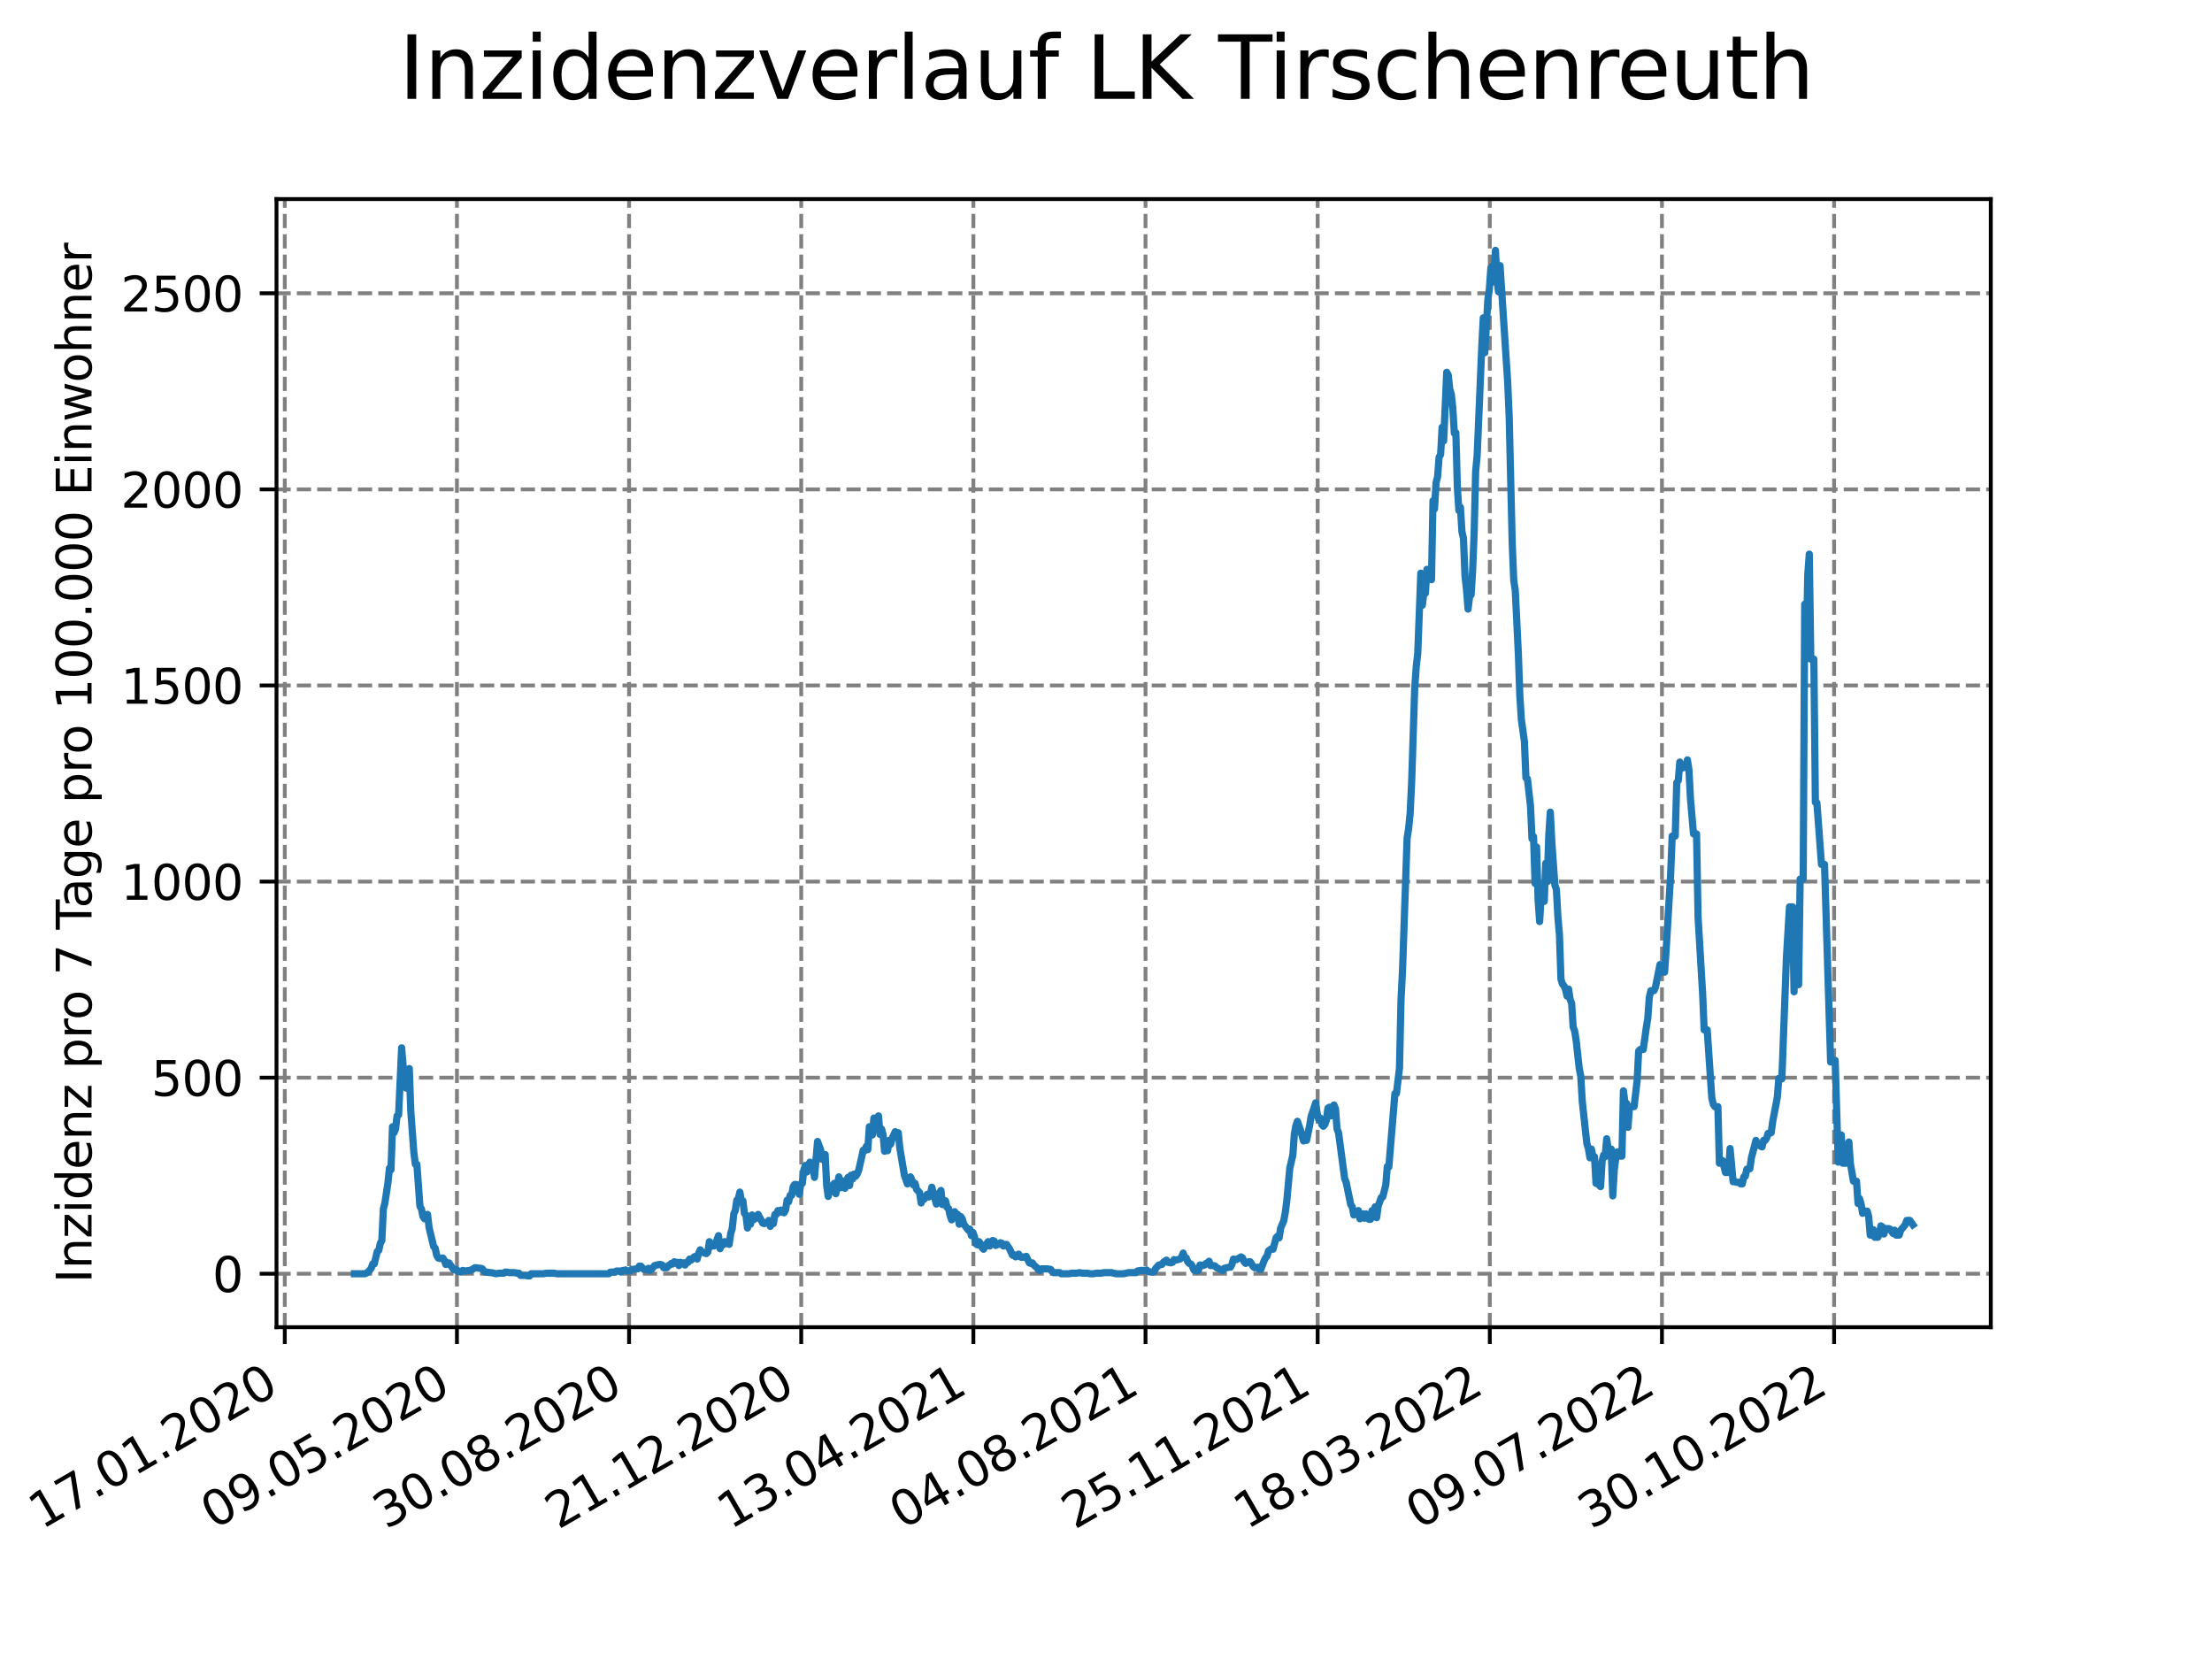 <?xml version="1.0" encoding="utf-8" standalone="no"?>
<!DOCTYPE svg PUBLIC "-//W3C//DTD SVG 1.1//EN"
  "http://www.w3.org/Graphics/SVG/1.1/DTD/svg11.dtd">
<svg xmlns:xlink="http://www.w3.org/1999/xlink" width="460.8pt" height="345.6pt" viewBox="0 0 460.8 345.6" xmlns="http://www.w3.org/2000/svg" version="1.1">
 <defs>
  <style type="text/css">*{stroke-linejoin: round; stroke-linecap: butt}</style>
 </defs>
 <g id="figure_1">
  <g id="patch_1">
   <path d="M 0 345.6 
L 460.8 345.6 
L 460.8 0 
L 0 0 
z
" style="fill: #ffffff"/>
  </g>
  <g id="axes_1">
   <g id="patch_2">
    <path d="M 57.6 276.48 
L 414.72 276.48 
L 414.72 41.472 
L 57.6 41.472 
z
" style="fill: #ffffff"/>
   </g>
   <g id="matplotlib.axis_1">
    <g id="xtick_1">
     <g id="line2d_1">
      <path d="M 59.327 276.48 
L 59.327 41.472 
" clip-path="url(#p3786711aea)" style="fill: none; stroke-dasharray: 2.96,1.28; stroke-dashoffset: 0; stroke: #808080; stroke-width: 0.8"/>
     </g>
     <g id="line2d_2">
      <defs>
       <path id="m3b020dc03a" d="M 0 0 
L 0 3.5 
" style="stroke: #000000; stroke-width: 0.8"/>
      </defs>
      <g>
       <use xlink:href="#m3b020dc03a" x="59.327" y="276.48" style="stroke: #000000; stroke-width: 0.8"/>
      </g>
     </g>
     <g id="text_1">
      <!-- 17.01.2020 -->
      <g transform="translate(8.702 318.689) rotate(-30) scale(0.1 -0.1)">
       <defs>
        <path id="DejaVuSans-31" d="M 794 531 
L 1825 531 
L 1825 4091 
L 703 3866 
L 703 4441 
L 1819 4666 
L 2450 4666 
L 2450 531 
L 3481 531 
L 3481 0 
L 794 0 
L 794 531 
z
" transform="scale(0.016)"/>
        <path id="DejaVuSans-37" d="M 525 4666 
L 3525 4666 
L 3525 4397 
L 1831 0 
L 1172 0 
L 2766 4134 
L 525 4134 
L 525 4666 
z
" transform="scale(0.016)"/>
        <path id="DejaVuSans-2e" d="M 684 794 
L 1344 794 
L 1344 0 
L 684 0 
L 684 794 
z
" transform="scale(0.016)"/>
        <path id="DejaVuSans-30" d="M 2034 4250 
Q 1547 4250 1301 3770 
Q 1056 3291 1056 2328 
Q 1056 1369 1301 889 
Q 1547 409 2034 409 
Q 2525 409 2770 889 
Q 3016 1369 3016 2328 
Q 3016 3291 2770 3770 
Q 2525 4250 2034 4250 
z
M 2034 4750 
Q 2819 4750 3233 4129 
Q 3647 3509 3647 2328 
Q 3647 1150 3233 529 
Q 2819 -91 2034 -91 
Q 1250 -91 836 529 
Q 422 1150 422 2328 
Q 422 3509 836 4129 
Q 1250 4750 2034 4750 
z
" transform="scale(0.016)"/>
        <path id="DejaVuSans-32" d="M 1228 531 
L 3431 531 
L 3431 0 
L 469 0 
L 469 531 
Q 828 903 1448 1529 
Q 2069 2156 2228 2338 
Q 2531 2678 2651 2914 
Q 2772 3150 2772 3378 
Q 2772 3750 2511 3984 
Q 2250 4219 1831 4219 
Q 1534 4219 1204 4116 
Q 875 4013 500 3803 
L 500 4441 
Q 881 4594 1212 4672 
Q 1544 4750 1819 4750 
Q 2544 4750 2975 4387 
Q 3406 4025 3406 3419 
Q 3406 3131 3298 2873 
Q 3191 2616 2906 2266 
Q 2828 2175 2409 1742 
Q 1991 1309 1228 531 
z
" transform="scale(0.016)"/>
       </defs>
       <use xlink:href="#DejaVuSans-31"/>
       <use xlink:href="#DejaVuSans-37" x="63.623"/>
       <use xlink:href="#DejaVuSans-2e" x="127.246"/>
       <use xlink:href="#DejaVuSans-30" x="159.033"/>
       <use xlink:href="#DejaVuSans-31" x="222.656"/>
       <use xlink:href="#DejaVuSans-2e" x="286.279"/>
       <use xlink:href="#DejaVuSans-32" x="318.066"/>
       <use xlink:href="#DejaVuSans-30" x="381.689"/>
       <use xlink:href="#DejaVuSans-32" x="445.312"/>
       <use xlink:href="#DejaVuSans-30" x="508.936"/>
      </g>
     </g>
    </g>
    <g id="xtick_2">
     <g id="line2d_3">
      <path d="M 95.188 276.48 
L 95.188 41.472 
" clip-path="url(#p3786711aea)" style="fill: none; stroke-dasharray: 2.96,1.28; stroke-dashoffset: 0; stroke: #808080; stroke-width: 0.8"/>
     </g>
     <g id="line2d_4">
      <g>
       <use xlink:href="#m3b020dc03a" x="95.188" y="276.48" style="stroke: #000000; stroke-width: 0.8"/>
      </g>
     </g>
     <g id="text_2">
      <!-- 09.05.2020 -->
      <g transform="translate(44.563 318.689) rotate(-30) scale(0.1 -0.1)">
       <defs>
        <path id="DejaVuSans-39" d="M 703 97 
L 703 672 
Q 941 559 1184 500 
Q 1428 441 1663 441 
Q 2288 441 2617 861 
Q 2947 1281 2994 2138 
Q 2813 1869 2534 1725 
Q 2256 1581 1919 1581 
Q 1219 1581 811 2004 
Q 403 2428 403 3163 
Q 403 3881 828 4315 
Q 1253 4750 1959 4750 
Q 2769 4750 3195 4129 
Q 3622 3509 3622 2328 
Q 3622 1225 3098 567 
Q 2575 -91 1691 -91 
Q 1453 -91 1209 -44 
Q 966 3 703 97 
z
M 1959 2075 
Q 2384 2075 2632 2365 
Q 2881 2656 2881 3163 
Q 2881 3666 2632 3958 
Q 2384 4250 1959 4250 
Q 1534 4250 1286 3958 
Q 1038 3666 1038 3163 
Q 1038 2656 1286 2365 
Q 1534 2075 1959 2075 
z
" transform="scale(0.016)"/>
        <path id="DejaVuSans-35" d="M 691 4666 
L 3169 4666 
L 3169 4134 
L 1269 4134 
L 1269 2991 
Q 1406 3038 1543 3061 
Q 1681 3084 1819 3084 
Q 2600 3084 3056 2656 
Q 3513 2228 3513 1497 
Q 3513 744 3044 326 
Q 2575 -91 1722 -91 
Q 1428 -91 1123 -41 
Q 819 9 494 109 
L 494 744 
Q 775 591 1075 516 
Q 1375 441 1709 441 
Q 2250 441 2565 725 
Q 2881 1009 2881 1497 
Q 2881 1984 2565 2268 
Q 2250 2553 1709 2553 
Q 1456 2553 1204 2497 
Q 953 2441 691 2322 
L 691 4666 
z
" transform="scale(0.016)"/>
       </defs>
       <use xlink:href="#DejaVuSans-30"/>
       <use xlink:href="#DejaVuSans-39" x="63.623"/>
       <use xlink:href="#DejaVuSans-2e" x="127.246"/>
       <use xlink:href="#DejaVuSans-30" x="159.033"/>
       <use xlink:href="#DejaVuSans-35" x="222.656"/>
       <use xlink:href="#DejaVuSans-2e" x="286.279"/>
       <use xlink:href="#DejaVuSans-32" x="318.066"/>
       <use xlink:href="#DejaVuSans-30" x="381.689"/>
       <use xlink:href="#DejaVuSans-32" x="445.312"/>
       <use xlink:href="#DejaVuSans-30" x="508.936"/>
      </g>
     </g>
    </g>
    <g id="xtick_3">
     <g id="line2d_5">
      <path d="M 131.049 276.48 
L 131.049 41.472 
" clip-path="url(#p3786711aea)" style="fill: none; stroke-dasharray: 2.96,1.28; stroke-dashoffset: 0; stroke: #808080; stroke-width: 0.8"/>
     </g>
     <g id="line2d_6">
      <g>
       <use xlink:href="#m3b020dc03a" x="131.049" y="276.48" style="stroke: #000000; stroke-width: 0.8"/>
      </g>
     </g>
     <g id="text_3">
      <!-- 30.08.2020 -->
      <g transform="translate(80.424 318.689) rotate(-30) scale(0.1 -0.1)">
       <defs>
        <path id="DejaVuSans-33" d="M 2597 2516 
Q 3050 2419 3304 2112 
Q 3559 1806 3559 1356 
Q 3559 666 3084 287 
Q 2609 -91 1734 -91 
Q 1441 -91 1130 -33 
Q 819 25 488 141 
L 488 750 
Q 750 597 1062 519 
Q 1375 441 1716 441 
Q 2309 441 2620 675 
Q 2931 909 2931 1356 
Q 2931 1769 2642 2001 
Q 2353 2234 1838 2234 
L 1294 2234 
L 1294 2753 
L 1863 2753 
Q 2328 2753 2575 2939 
Q 2822 3125 2822 3475 
Q 2822 3834 2567 4026 
Q 2313 4219 1838 4219 
Q 1578 4219 1281 4162 
Q 984 4106 628 3988 
L 628 4550 
Q 988 4650 1302 4700 
Q 1616 4750 1894 4750 
Q 2613 4750 3031 4423 
Q 3450 4097 3450 3541 
Q 3450 3153 3228 2886 
Q 3006 2619 2597 2516 
z
" transform="scale(0.016)"/>
        <path id="DejaVuSans-38" d="M 2034 2216 
Q 1584 2216 1326 1975 
Q 1069 1734 1069 1313 
Q 1069 891 1326 650 
Q 1584 409 2034 409 
Q 2484 409 2743 651 
Q 3003 894 3003 1313 
Q 3003 1734 2745 1975 
Q 2488 2216 2034 2216 
z
M 1403 2484 
Q 997 2584 770 2862 
Q 544 3141 544 3541 
Q 544 4100 942 4425 
Q 1341 4750 2034 4750 
Q 2731 4750 3128 4425 
Q 3525 4100 3525 3541 
Q 3525 3141 3298 2862 
Q 3072 2584 2669 2484 
Q 3125 2378 3379 2068 
Q 3634 1759 3634 1313 
Q 3634 634 3220 271 
Q 2806 -91 2034 -91 
Q 1263 -91 848 271 
Q 434 634 434 1313 
Q 434 1759 690 2068 
Q 947 2378 1403 2484 
z
M 1172 3481 
Q 1172 3119 1398 2916 
Q 1625 2713 2034 2713 
Q 2441 2713 2670 2916 
Q 2900 3119 2900 3481 
Q 2900 3844 2670 4047 
Q 2441 4250 2034 4250 
Q 1625 4250 1398 4047 
Q 1172 3844 1172 3481 
z
" transform="scale(0.016)"/>
       </defs>
       <use xlink:href="#DejaVuSans-33"/>
       <use xlink:href="#DejaVuSans-30" x="63.623"/>
       <use xlink:href="#DejaVuSans-2e" x="127.246"/>
       <use xlink:href="#DejaVuSans-30" x="159.033"/>
       <use xlink:href="#DejaVuSans-38" x="222.656"/>
       <use xlink:href="#DejaVuSans-2e" x="286.279"/>
       <use xlink:href="#DejaVuSans-32" x="318.066"/>
       <use xlink:href="#DejaVuSans-30" x="381.689"/>
       <use xlink:href="#DejaVuSans-32" x="445.312"/>
       <use xlink:href="#DejaVuSans-30" x="508.936"/>
      </g>
     </g>
    </g>
    <g id="xtick_4">
     <g id="line2d_7">
      <path d="M 166.91 276.48 
L 166.91 41.472 
" clip-path="url(#p3786711aea)" style="fill: none; stroke-dasharray: 2.96,1.28; stroke-dashoffset: 0; stroke: #808080; stroke-width: 0.8"/>
     </g>
     <g id="line2d_8">
      <g>
       <use xlink:href="#m3b020dc03a" x="166.91" y="276.48" style="stroke: #000000; stroke-width: 0.8"/>
      </g>
     </g>
     <g id="text_4">
      <!-- 21.12.2020 -->
      <g transform="translate(116.285 318.689) rotate(-30) scale(0.1 -0.1)">
       <use xlink:href="#DejaVuSans-32"/>
       <use xlink:href="#DejaVuSans-31" x="63.623"/>
       <use xlink:href="#DejaVuSans-2e" x="127.246"/>
       <use xlink:href="#DejaVuSans-31" x="159.033"/>
       <use xlink:href="#DejaVuSans-32" x="222.656"/>
       <use xlink:href="#DejaVuSans-2e" x="286.279"/>
       <use xlink:href="#DejaVuSans-32" x="318.066"/>
       <use xlink:href="#DejaVuSans-30" x="381.689"/>
       <use xlink:href="#DejaVuSans-32" x="445.312"/>
       <use xlink:href="#DejaVuSans-30" x="508.936"/>
      </g>
     </g>
    </g>
    <g id="xtick_5">
     <g id="line2d_9">
      <path d="M 202.772 276.48 
L 202.772 41.472 
" clip-path="url(#p3786711aea)" style="fill: none; stroke-dasharray: 2.96,1.28; stroke-dashoffset: 0; stroke: #808080; stroke-width: 0.8"/>
     </g>
     <g id="line2d_10">
      <g>
       <use xlink:href="#m3b020dc03a" x="202.772" y="276.48" style="stroke: #000000; stroke-width: 0.8"/>
      </g>
     </g>
     <g id="text_5">
      <!-- 13.04.2021 -->
      <g transform="translate(152.146 318.689) rotate(-30) scale(0.1 -0.1)">
       <defs>
        <path id="DejaVuSans-34" d="M 2419 4116 
L 825 1625 
L 2419 1625 
L 2419 4116 
z
M 2253 4666 
L 3047 4666 
L 3047 1625 
L 3713 1625 
L 3713 1100 
L 3047 1100 
L 3047 0 
L 2419 0 
L 2419 1100 
L 313 1100 
L 313 1709 
L 2253 4666 
z
" transform="scale(0.016)"/>
       </defs>
       <use xlink:href="#DejaVuSans-31"/>
       <use xlink:href="#DejaVuSans-33" x="63.623"/>
       <use xlink:href="#DejaVuSans-2e" x="127.246"/>
       <use xlink:href="#DejaVuSans-30" x="159.033"/>
       <use xlink:href="#DejaVuSans-34" x="222.656"/>
       <use xlink:href="#DejaVuSans-2e" x="286.279"/>
       <use xlink:href="#DejaVuSans-32" x="318.066"/>
       <use xlink:href="#DejaVuSans-30" x="381.689"/>
       <use xlink:href="#DejaVuSans-32" x="445.312"/>
       <use xlink:href="#DejaVuSans-31" x="508.936"/>
      </g>
     </g>
    </g>
    <g id="xtick_6">
     <g id="line2d_11">
      <path d="M 238.633 276.48 
L 238.633 41.472 
" clip-path="url(#p3786711aea)" style="fill: none; stroke-dasharray: 2.96,1.28; stroke-dashoffset: 0; stroke: #808080; stroke-width: 0.8"/>
     </g>
     <g id="line2d_12">
      <g>
       <use xlink:href="#m3b020dc03a" x="238.633" y="276.48" style="stroke: #000000; stroke-width: 0.8"/>
      </g>
     </g>
     <g id="text_6">
      <!-- 04.08.2021 -->
      <g transform="translate(188.008 318.689) rotate(-30) scale(0.1 -0.1)">
       <use xlink:href="#DejaVuSans-30"/>
       <use xlink:href="#DejaVuSans-34" x="63.623"/>
       <use xlink:href="#DejaVuSans-2e" x="127.246"/>
       <use xlink:href="#DejaVuSans-30" x="159.033"/>
       <use xlink:href="#DejaVuSans-38" x="222.656"/>
       <use xlink:href="#DejaVuSans-2e" x="286.279"/>
       <use xlink:href="#DejaVuSans-32" x="318.066"/>
       <use xlink:href="#DejaVuSans-30" x="381.689"/>
       <use xlink:href="#DejaVuSans-32" x="445.312"/>
       <use xlink:href="#DejaVuSans-31" x="508.936"/>
      </g>
     </g>
    </g>
    <g id="xtick_7">
     <g id="line2d_13">
      <path d="M 274.494 276.48 
L 274.494 41.472 
" clip-path="url(#p3786711aea)" style="fill: none; stroke-dasharray: 2.96,1.28; stroke-dashoffset: 0; stroke: #808080; stroke-width: 0.8"/>
     </g>
     <g id="line2d_14">
      <g>
       <use xlink:href="#m3b020dc03a" x="274.494" y="276.48" style="stroke: #000000; stroke-width: 0.8"/>
      </g>
     </g>
     <g id="text_7">
      <!-- 25.11.2021 -->
      <g transform="translate(223.869 318.689) rotate(-30) scale(0.1 -0.1)">
       <use xlink:href="#DejaVuSans-32"/>
       <use xlink:href="#DejaVuSans-35" x="63.623"/>
       <use xlink:href="#DejaVuSans-2e" x="127.246"/>
       <use xlink:href="#DejaVuSans-31" x="159.033"/>
       <use xlink:href="#DejaVuSans-31" x="222.656"/>
       <use xlink:href="#DejaVuSans-2e" x="286.279"/>
       <use xlink:href="#DejaVuSans-32" x="318.066"/>
       <use xlink:href="#DejaVuSans-30" x="381.689"/>
       <use xlink:href="#DejaVuSans-32" x="445.312"/>
       <use xlink:href="#DejaVuSans-31" x="508.936"/>
      </g>
     </g>
    </g>
    <g id="xtick_8">
     <g id="line2d_15">
      <path d="M 310.355 276.48 
L 310.355 41.472 
" clip-path="url(#p3786711aea)" style="fill: none; stroke-dasharray: 2.96,1.28; stroke-dashoffset: 0; stroke: #808080; stroke-width: 0.8"/>
     </g>
     <g id="line2d_16">
      <g>
       <use xlink:href="#m3b020dc03a" x="310.355" y="276.48" style="stroke: #000000; stroke-width: 0.8"/>
      </g>
     </g>
     <g id="text_8">
      <!-- 18.03.2022 -->
      <g transform="translate(259.73 318.689) rotate(-30) scale(0.1 -0.1)">
       <use xlink:href="#DejaVuSans-31"/>
       <use xlink:href="#DejaVuSans-38" x="63.623"/>
       <use xlink:href="#DejaVuSans-2e" x="127.246"/>
       <use xlink:href="#DejaVuSans-30" x="159.033"/>
       <use xlink:href="#DejaVuSans-33" x="222.656"/>
       <use xlink:href="#DejaVuSans-2e" x="286.279"/>
       <use xlink:href="#DejaVuSans-32" x="318.066"/>
       <use xlink:href="#DejaVuSans-30" x="381.689"/>
       <use xlink:href="#DejaVuSans-32" x="445.312"/>
       <use xlink:href="#DejaVuSans-32" x="508.936"/>
      </g>
     </g>
    </g>
    <g id="xtick_9">
     <g id="line2d_17">
      <path d="M 346.216 276.48 
L 346.216 41.472 
" clip-path="url(#p3786711aea)" style="fill: none; stroke-dasharray: 2.96,1.28; stroke-dashoffset: 0; stroke: #808080; stroke-width: 0.8"/>
     </g>
     <g id="line2d_18">
      <g>
       <use xlink:href="#m3b020dc03a" x="346.216" y="276.48" style="stroke: #000000; stroke-width: 0.8"/>
      </g>
     </g>
     <g id="text_9">
      <!-- 09.07.2022 -->
      <g transform="translate(295.591 318.689) rotate(-30) scale(0.1 -0.1)">
       <use xlink:href="#DejaVuSans-30"/>
       <use xlink:href="#DejaVuSans-39" x="63.623"/>
       <use xlink:href="#DejaVuSans-2e" x="127.246"/>
       <use xlink:href="#DejaVuSans-30" x="159.033"/>
       <use xlink:href="#DejaVuSans-37" x="222.656"/>
       <use xlink:href="#DejaVuSans-2e" x="286.279"/>
       <use xlink:href="#DejaVuSans-32" x="318.066"/>
       <use xlink:href="#DejaVuSans-30" x="381.689"/>
       <use xlink:href="#DejaVuSans-32" x="445.312"/>
       <use xlink:href="#DejaVuSans-32" x="508.936"/>
      </g>
     </g>
    </g>
    <g id="xtick_10">
     <g id="line2d_19">
      <path d="M 382.077 276.48 
L 382.077 41.472 
" clip-path="url(#p3786711aea)" style="fill: none; stroke-dasharray: 2.96,1.28; stroke-dashoffset: 0; stroke: #808080; stroke-width: 0.8"/>
     </g>
     <g id="line2d_20">
      <g>
       <use xlink:href="#m3b020dc03a" x="382.077" y="276.48" style="stroke: #000000; stroke-width: 0.8"/>
      </g>
     </g>
     <g id="text_10">
      <!-- 30.10.2022 -->
      <g transform="translate(331.452 318.689) rotate(-30) scale(0.1 -0.1)">
       <use xlink:href="#DejaVuSans-33"/>
       <use xlink:href="#DejaVuSans-30" x="63.623"/>
       <use xlink:href="#DejaVuSans-2e" x="127.246"/>
       <use xlink:href="#DejaVuSans-31" x="159.033"/>
       <use xlink:href="#DejaVuSans-30" x="222.656"/>
       <use xlink:href="#DejaVuSans-2e" x="286.279"/>
       <use xlink:href="#DejaVuSans-32" x="318.066"/>
       <use xlink:href="#DejaVuSans-30" x="381.689"/>
       <use xlink:href="#DejaVuSans-32" x="445.312"/>
       <use xlink:href="#DejaVuSans-32" x="508.936"/>
      </g>
     </g>
    </g>
   </g>
   <g id="matplotlib.axis_2">
    <g id="ytick_1">
     <g id="line2d_21">
      <path d="M 57.6 265.344 
L 414.72 265.344 
" clip-path="url(#p3786711aea)" style="fill: none; stroke-dasharray: 2.96,1.28; stroke-dashoffset: 0; stroke: #808080; stroke-width: 0.8"/>
     </g>
     <g id="line2d_22">
      <defs>
       <path id="m3148d5c019" d="M 0 0 
L -3.5 0 
" style="stroke: #000000; stroke-width: 0.8"/>
      </defs>
      <g>
       <use xlink:href="#m3148d5c019" x="57.6" y="265.344" style="stroke: #000000; stroke-width: 0.8"/>
      </g>
     </g>
     <g id="text_11">
      <!-- 0 -->
      <g transform="translate(44.237 269.143) scale(0.1 -0.1)">
       <use xlink:href="#DejaVuSans-30"/>
      </g>
     </g>
    </g>
    <g id="ytick_2">
     <g id="line2d_23">
      <path d="M 57.6 224.495 
L 414.72 224.495 
" clip-path="url(#p3786711aea)" style="fill: none; stroke-dasharray: 2.96,1.28; stroke-dashoffset: 0; stroke: #808080; stroke-width: 0.8"/>
     </g>
     <g id="line2d_24">
      <g>
       <use xlink:href="#m3148d5c019" x="57.6" y="224.495" style="stroke: #000000; stroke-width: 0.8"/>
      </g>
     </g>
     <g id="text_12">
      <!-- 500 -->
      <g transform="translate(31.512 228.294) scale(0.1 -0.1)">
       <use xlink:href="#DejaVuSans-35"/>
       <use xlink:href="#DejaVuSans-30" x="63.623"/>
       <use xlink:href="#DejaVuSans-30" x="127.246"/>
      </g>
     </g>
    </g>
    <g id="ytick_3">
     <g id="line2d_25">
      <path d="M 57.6 183.645 
L 414.72 183.645 
" clip-path="url(#p3786711aea)" style="fill: none; stroke-dasharray: 2.96,1.28; stroke-dashoffset: 0; stroke: #808080; stroke-width: 0.8"/>
     </g>
     <g id="line2d_26">
      <g>
       <use xlink:href="#m3148d5c019" x="57.6" y="183.645" style="stroke: #000000; stroke-width: 0.8"/>
      </g>
     </g>
     <g id="text_13">
      <!-- 1000 -->
      <g transform="translate(25.15 187.444) scale(0.1 -0.1)">
       <use xlink:href="#DejaVuSans-31"/>
       <use xlink:href="#DejaVuSans-30" x="63.623"/>
       <use xlink:href="#DejaVuSans-30" x="127.246"/>
       <use xlink:href="#DejaVuSans-30" x="190.869"/>
      </g>
     </g>
    </g>
    <g id="ytick_4">
     <g id="line2d_27">
      <path d="M 57.6 142.795 
L 414.72 142.795 
" clip-path="url(#p3786711aea)" style="fill: none; stroke-dasharray: 2.96,1.28; stroke-dashoffset: 0; stroke: #808080; stroke-width: 0.8"/>
     </g>
     <g id="line2d_28">
      <g>
       <use xlink:href="#m3148d5c019" x="57.6" y="142.795" style="stroke: #000000; stroke-width: 0.8"/>
      </g>
     </g>
     <g id="text_14">
      <!-- 1500 -->
      <g transform="translate(25.15 146.594) scale(0.1 -0.1)">
       <use xlink:href="#DejaVuSans-31"/>
       <use xlink:href="#DejaVuSans-35" x="63.623"/>
       <use xlink:href="#DejaVuSans-30" x="127.246"/>
       <use xlink:href="#DejaVuSans-30" x="190.869"/>
      </g>
     </g>
    </g>
    <g id="ytick_5">
     <g id="line2d_29">
      <path d="M 57.6 101.945 
L 414.72 101.945 
" clip-path="url(#p3786711aea)" style="fill: none; stroke-dasharray: 2.96,1.28; stroke-dashoffset: 0; stroke: #808080; stroke-width: 0.8"/>
     </g>
     <g id="line2d_30">
      <g>
       <use xlink:href="#m3148d5c019" x="57.6" y="101.945" style="stroke: #000000; stroke-width: 0.8"/>
      </g>
     </g>
     <g id="text_15">
      <!-- 2000 -->
      <g transform="translate(25.15 105.745) scale(0.1 -0.1)">
       <use xlink:href="#DejaVuSans-32"/>
       <use xlink:href="#DejaVuSans-30" x="63.623"/>
       <use xlink:href="#DejaVuSans-30" x="127.246"/>
       <use xlink:href="#DejaVuSans-30" x="190.869"/>
      </g>
     </g>
    </g>
    <g id="ytick_6">
     <g id="line2d_31">
      <path d="M 57.6 61.096 
L 414.72 61.096 
" clip-path="url(#p3786711aea)" style="fill: none; stroke-dasharray: 2.96,1.28; stroke-dashoffset: 0; stroke: #808080; stroke-width: 0.8"/>
     </g>
     <g id="line2d_32">
      <g>
       <use xlink:href="#m3148d5c019" x="57.6" y="61.096" style="stroke: #000000; stroke-width: 0.8"/>
      </g>
     </g>
     <g id="text_16">
      <!-- 2500 -->
      <g transform="translate(25.15 64.895) scale(0.1 -0.1)">
       <use xlink:href="#DejaVuSans-32"/>
       <use xlink:href="#DejaVuSans-35" x="63.623"/>
       <use xlink:href="#DejaVuSans-30" x="127.246"/>
       <use xlink:href="#DejaVuSans-30" x="190.869"/>
      </g>
     </g>
    </g>
    <g id="text_17">
     <!-- Inzidenz pro 7 Tage pro 100.000 Einwohner -->
     <g transform="translate(19.07 267.301) rotate(-90) scale(0.1 -0.1)">
      <defs>
       <path id="DejaVuSans-49" d="M 628 4666 
L 1259 4666 
L 1259 0 
L 628 0 
L 628 4666 
z
" transform="scale(0.016)"/>
       <path id="DejaVuSans-6e" d="M 3513 2113 
L 3513 0 
L 2938 0 
L 2938 2094 
Q 2938 2591 2744 2837 
Q 2550 3084 2163 3084 
Q 1697 3084 1428 2787 
Q 1159 2491 1159 1978 
L 1159 0 
L 581 0 
L 581 3500 
L 1159 3500 
L 1159 2956 
Q 1366 3272 1645 3428 
Q 1925 3584 2291 3584 
Q 2894 3584 3203 3211 
Q 3513 2838 3513 2113 
z
" transform="scale(0.016)"/>
       <path id="DejaVuSans-7a" d="M 353 3500 
L 3084 3500 
L 3084 2975 
L 922 459 
L 3084 459 
L 3084 0 
L 275 0 
L 275 525 
L 2438 3041 
L 353 3041 
L 353 3500 
z
" transform="scale(0.016)"/>
       <path id="DejaVuSans-69" d="M 603 3500 
L 1178 3500 
L 1178 0 
L 603 0 
L 603 3500 
z
M 603 4863 
L 1178 4863 
L 1178 4134 
L 603 4134 
L 603 4863 
z
" transform="scale(0.016)"/>
       <path id="DejaVuSans-64" d="M 2906 2969 
L 2906 4863 
L 3481 4863 
L 3481 0 
L 2906 0 
L 2906 525 
Q 2725 213 2448 61 
Q 2172 -91 1784 -91 
Q 1150 -91 751 415 
Q 353 922 353 1747 
Q 353 2572 751 3078 
Q 1150 3584 1784 3584 
Q 2172 3584 2448 3432 
Q 2725 3281 2906 2969 
z
M 947 1747 
Q 947 1113 1208 752 
Q 1469 391 1925 391 
Q 2381 391 2643 752 
Q 2906 1113 2906 1747 
Q 2906 2381 2643 2742 
Q 2381 3103 1925 3103 
Q 1469 3103 1208 2742 
Q 947 2381 947 1747 
z
" transform="scale(0.016)"/>
       <path id="DejaVuSans-65" d="M 3597 1894 
L 3597 1613 
L 953 1613 
Q 991 1019 1311 708 
Q 1631 397 2203 397 
Q 2534 397 2845 478 
Q 3156 559 3463 722 
L 3463 178 
Q 3153 47 2828 -22 
Q 2503 -91 2169 -91 
Q 1331 -91 842 396 
Q 353 884 353 1716 
Q 353 2575 817 3079 
Q 1281 3584 2069 3584 
Q 2775 3584 3186 3129 
Q 3597 2675 3597 1894 
z
M 3022 2063 
Q 3016 2534 2758 2815 
Q 2500 3097 2075 3097 
Q 1594 3097 1305 2825 
Q 1016 2553 972 2059 
L 3022 2063 
z
" transform="scale(0.016)"/>
       <path id="DejaVuSans-20" transform="scale(0.016)"/>
       <path id="DejaVuSans-70" d="M 1159 525 
L 1159 -1331 
L 581 -1331 
L 581 3500 
L 1159 3500 
L 1159 2969 
Q 1341 3281 1617 3432 
Q 1894 3584 2278 3584 
Q 2916 3584 3314 3078 
Q 3713 2572 3713 1747 
Q 3713 922 3314 415 
Q 2916 -91 2278 -91 
Q 1894 -91 1617 61 
Q 1341 213 1159 525 
z
M 3116 1747 
Q 3116 2381 2855 2742 
Q 2594 3103 2138 3103 
Q 1681 3103 1420 2742 
Q 1159 2381 1159 1747 
Q 1159 1113 1420 752 
Q 1681 391 2138 391 
Q 2594 391 2855 752 
Q 3116 1113 3116 1747 
z
" transform="scale(0.016)"/>
       <path id="DejaVuSans-72" d="M 2631 2963 
Q 2534 3019 2420 3045 
Q 2306 3072 2169 3072 
Q 1681 3072 1420 2755 
Q 1159 2438 1159 1844 
L 1159 0 
L 581 0 
L 581 3500 
L 1159 3500 
L 1159 2956 
Q 1341 3275 1631 3429 
Q 1922 3584 2338 3584 
Q 2397 3584 2469 3576 
Q 2541 3569 2628 3553 
L 2631 2963 
z
" transform="scale(0.016)"/>
       <path id="DejaVuSans-6f" d="M 1959 3097 
Q 1497 3097 1228 2736 
Q 959 2375 959 1747 
Q 959 1119 1226 758 
Q 1494 397 1959 397 
Q 2419 397 2687 759 
Q 2956 1122 2956 1747 
Q 2956 2369 2687 2733 
Q 2419 3097 1959 3097 
z
M 1959 3584 
Q 2709 3584 3137 3096 
Q 3566 2609 3566 1747 
Q 3566 888 3137 398 
Q 2709 -91 1959 -91 
Q 1206 -91 779 398 
Q 353 888 353 1747 
Q 353 2609 779 3096 
Q 1206 3584 1959 3584 
z
" transform="scale(0.016)"/>
       <path id="DejaVuSans-54" d="M -19 4666 
L 3928 4666 
L 3928 4134 
L 2272 4134 
L 2272 0 
L 1638 0 
L 1638 4134 
L -19 4134 
L -19 4666 
z
" transform="scale(0.016)"/>
       <path id="DejaVuSans-61" d="M 2194 1759 
Q 1497 1759 1228 1600 
Q 959 1441 959 1056 
Q 959 750 1161 570 
Q 1363 391 1709 391 
Q 2188 391 2477 730 
Q 2766 1069 2766 1631 
L 2766 1759 
L 2194 1759 
z
M 3341 1997 
L 3341 0 
L 2766 0 
L 2766 531 
Q 2569 213 2275 61 
Q 1981 -91 1556 -91 
Q 1019 -91 701 211 
Q 384 513 384 1019 
Q 384 1609 779 1909 
Q 1175 2209 1959 2209 
L 2766 2209 
L 2766 2266 
Q 2766 2663 2505 2880 
Q 2244 3097 1772 3097 
Q 1472 3097 1187 3025 
Q 903 2953 641 2809 
L 641 3341 
Q 956 3463 1253 3523 
Q 1550 3584 1831 3584 
Q 2591 3584 2966 3190 
Q 3341 2797 3341 1997 
z
" transform="scale(0.016)"/>
       <path id="DejaVuSans-67" d="M 2906 1791 
Q 2906 2416 2648 2759 
Q 2391 3103 1925 3103 
Q 1463 3103 1205 2759 
Q 947 2416 947 1791 
Q 947 1169 1205 825 
Q 1463 481 1925 481 
Q 2391 481 2648 825 
Q 2906 1169 2906 1791 
z
M 3481 434 
Q 3481 -459 3084 -895 
Q 2688 -1331 1869 -1331 
Q 1566 -1331 1297 -1286 
Q 1028 -1241 775 -1147 
L 775 -588 
Q 1028 -725 1275 -790 
Q 1522 -856 1778 -856 
Q 2344 -856 2625 -561 
Q 2906 -266 2906 331 
L 2906 616 
Q 2728 306 2450 153 
Q 2172 0 1784 0 
Q 1141 0 747 490 
Q 353 981 353 1791 
Q 353 2603 747 3093 
Q 1141 3584 1784 3584 
Q 2172 3584 2450 3431 
Q 2728 3278 2906 2969 
L 2906 3500 
L 3481 3500 
L 3481 434 
z
" transform="scale(0.016)"/>
       <path id="DejaVuSans-45" d="M 628 4666 
L 3578 4666 
L 3578 4134 
L 1259 4134 
L 1259 2753 
L 3481 2753 
L 3481 2222 
L 1259 2222 
L 1259 531 
L 3634 531 
L 3634 0 
L 628 0 
L 628 4666 
z
" transform="scale(0.016)"/>
       <path id="DejaVuSans-77" d="M 269 3500 
L 844 3500 
L 1563 769 
L 2278 3500 
L 2956 3500 
L 3675 769 
L 4391 3500 
L 4966 3500 
L 4050 0 
L 3372 0 
L 2619 2869 
L 1863 0 
L 1184 0 
L 269 3500 
z
" transform="scale(0.016)"/>
       <path id="DejaVuSans-68" d="M 3513 2113 
L 3513 0 
L 2938 0 
L 2938 2094 
Q 2938 2591 2744 2837 
Q 2550 3084 2163 3084 
Q 1697 3084 1428 2787 
Q 1159 2491 1159 1978 
L 1159 0 
L 581 0 
L 581 4863 
L 1159 4863 
L 1159 2956 
Q 1366 3272 1645 3428 
Q 1925 3584 2291 3584 
Q 2894 3584 3203 3211 
Q 3513 2838 3513 2113 
z
" transform="scale(0.016)"/>
      </defs>
      <use xlink:href="#DejaVuSans-49"/>
      <use xlink:href="#DejaVuSans-6e" x="29.492"/>
      <use xlink:href="#DejaVuSans-7a" x="92.871"/>
      <use xlink:href="#DejaVuSans-69" x="145.361"/>
      <use xlink:href="#DejaVuSans-64" x="173.145"/>
      <use xlink:href="#DejaVuSans-65" x="236.621"/>
      <use xlink:href="#DejaVuSans-6e" x="298.145"/>
      <use xlink:href="#DejaVuSans-7a" x="361.523"/>
      <use xlink:href="#DejaVuSans-20" x="414.014"/>
      <use xlink:href="#DejaVuSans-70" x="445.801"/>
      <use xlink:href="#DejaVuSans-72" x="509.277"/>
      <use xlink:href="#DejaVuSans-6f" x="548.141"/>
      <use xlink:href="#DejaVuSans-20" x="609.322"/>
      <use xlink:href="#DejaVuSans-37" x="641.109"/>
      <use xlink:href="#DejaVuSans-20" x="704.732"/>
      <use xlink:href="#DejaVuSans-54" x="736.52"/>
      <use xlink:href="#DejaVuSans-61" x="781.104"/>
      <use xlink:href="#DejaVuSans-67" x="842.383"/>
      <use xlink:href="#DejaVuSans-65" x="905.859"/>
      <use xlink:href="#DejaVuSans-20" x="967.383"/>
      <use xlink:href="#DejaVuSans-70" x="999.17"/>
      <use xlink:href="#DejaVuSans-72" x="1062.646"/>
      <use xlink:href="#DejaVuSans-6f" x="1101.51"/>
      <use xlink:href="#DejaVuSans-20" x="1162.691"/>
      <use xlink:href="#DejaVuSans-31" x="1194.479"/>
      <use xlink:href="#DejaVuSans-30" x="1258.102"/>
      <use xlink:href="#DejaVuSans-30" x="1321.725"/>
      <use xlink:href="#DejaVuSans-2e" x="1385.348"/>
      <use xlink:href="#DejaVuSans-30" x="1417.135"/>
      <use xlink:href="#DejaVuSans-30" x="1480.758"/>
      <use xlink:href="#DejaVuSans-30" x="1544.381"/>
      <use xlink:href="#DejaVuSans-20" x="1608.004"/>
      <use xlink:href="#DejaVuSans-45" x="1639.791"/>
      <use xlink:href="#DejaVuSans-69" x="1702.975"/>
      <use xlink:href="#DejaVuSans-6e" x="1730.758"/>
      <use xlink:href="#DejaVuSans-77" x="1794.137"/>
      <use xlink:href="#DejaVuSans-6f" x="1875.924"/>
      <use xlink:href="#DejaVuSans-68" x="1937.105"/>
      <use xlink:href="#DejaVuSans-6e" x="2000.484"/>
      <use xlink:href="#DejaVuSans-65" x="2063.863"/>
      <use xlink:href="#DejaVuSans-72" x="2125.387"/>
     </g>
    </g>
   </g>
   <g id="line2d_33">
    <path d="M 73.833 265.344 
L 76.054 265.344 
L 76.689 265.004 
L 77.324 264.21 
L 77.641 263.303 
L 77.958 263.303 
L 78.593 260.695 
L 78.91 260.468 
L 79.228 258.994 
L 79.545 258.427 
L 79.862 251.85 
L 80.18 250.602 
L 80.815 246.407 
L 81.132 243.345 
L 81.449 243.685 
L 81.767 234.727 
L 82.084 235.974 
L 82.401 235.18 
L 82.719 232.459 
L 83.036 232.232 
L 83.671 218.284 
L 83.988 222.139 
L 84.623 226.675 
L 84.94 225.655 
L 85.258 222.593 
L 85.575 231.438 
L 86.21 240.056 
L 86.527 242.551 
L 86.844 242.551 
L 87.479 251.283 
L 87.796 251.85 
L 88.114 253.437 
L 88.431 253.891 
L 88.748 253.551 
L 89.066 252.984 
L 89.383 255.705 
L 90.335 259.674 
L 90.653 260.014 
L 90.97 261.489 
L 91.287 262.056 
L 91.605 262.169 
L 92.239 262.056 
L 92.557 262.509 
L 92.874 263.416 
L 93.191 263.076 
L 93.509 263.076 
L 94.461 264.437 
L 94.778 264.55 
L 95.096 264.437 
L 95.413 264.891 
L 96.048 264.891 
L 96.365 264.664 
L 97 264.777 
L 97.634 264.664 
L 97.952 264.664 
L 98.586 264.324 
L 98.904 264.097 
L 99.221 264.097 
L 99.856 264.21 
L 100.173 264.21 
L 100.491 264.324 
L 100.808 264.777 
L 101.125 265.004 
L 101.443 265.004 
L 102.077 265.117 
L 102.395 265.117 
L 103.347 265.344 
L 103.981 265.231 
L 104.934 265.231 
L 105.251 265.004 
L 105.568 265.004 
L 106.203 265.117 
L 107.155 265.117 
L 107.79 265.231 
L 108.107 265.231 
L 108.424 265.684 
L 109.377 265.684 
L 110.011 265.798 
L 110.329 265.798 
L 110.646 265.344 
L 113.185 265.344 
L 113.82 265.231 
L 115.406 265.231 
L 116.041 265.344 
L 126.831 265.344 
L 127.148 265.004 
L 128.1 265.004 
L 128.418 264.777 
L 129.053 264.777 
L 129.37 265.004 
L 129.687 264.664 
L 130.005 264.664 
L 130.322 264.55 
L 130.639 264.777 
L 131.274 264.777 
L 131.591 264.437 
L 131.909 264.437 
L 132.543 264.324 
L 132.861 264.324 
L 133.178 263.757 
L 133.496 263.757 
L 134.13 264.437 
L 134.448 264.437 
L 134.765 264.55 
L 135.082 264.21 
L 135.4 264.664 
L 135.717 264.437 
L 136.352 263.643 
L 137.304 263.416 
L 137.621 263.416 
L 137.939 263.53 
L 138.256 264.097 
L 138.891 264.097 
L 139.208 263.643 
L 139.525 263.53 
L 139.843 263.19 
L 140.16 263.303 
L 140.477 262.849 
L 140.795 263.076 
L 141.112 262.963 
L 141.429 263.643 
L 141.747 262.963 
L 142.064 263.303 
L 142.381 263.076 
L 142.699 263.53 
L 143.016 262.963 
L 143.334 262.963 
L 143.651 262.282 
L 143.968 262.509 
L 144.603 261.829 
L 144.92 261.715 
L 145.238 262.282 
L 145.555 261.035 
L 145.872 260.355 
L 146.19 260.808 
L 147.142 261.148 
L 147.459 260.808 
L 147.777 258.654 
L 148.094 259.674 
L 148.411 259.334 
L 148.729 259.561 
L 149.046 259.107 
L 149.681 257.406 
L 149.998 260.128 
L 150.315 259.221 
L 150.633 259.334 
L 150.95 258.654 
L 151.267 258.767 
L 151.585 259.107 
L 151.902 259.221 
L 152.22 256.953 
L 152.537 255.932 
L 152.854 252.87 
L 153.172 252.19 
L 153.489 250.035 
L 153.806 249.695 
L 154.124 248.334 
L 154.441 250.262 
L 154.758 250.149 
L 155.076 252.757 
L 155.393 253.097 
L 155.71 255.819 
L 156.028 254.458 
L 156.345 255.025 
L 156.662 253.097 
L 156.98 254.118 
L 157.297 253.778 
L 157.615 253.778 
L 157.932 252.984 
L 158.884 254.798 
L 159.201 254.912 
L 159.519 254.685 
L 159.836 254.685 
L 160.153 254.231 
L 160.471 255.479 
L 160.788 254.345 
L 161.105 254.912 
L 161.423 252.984 
L 161.74 252.984 
L 162.058 252.19 
L 162.375 252.53 
L 162.692 252.077 
L 163.01 252.53 
L 163.327 252.644 
L 163.644 252.077 
L 163.962 250.035 
L 164.279 250.376 
L 164.596 249.015 
L 164.914 249.015 
L 165.231 247.2 
L 165.548 246.747 
L 165.866 246.747 
L 166.5 248.788 
L 166.818 246.633 
L 167.135 246.52 
L 167.453 243.685 
L 167.77 242.778 
L 168.087 244.139 
L 168.405 242.664 
L 168.722 242.097 
L 169.039 242.438 
L 169.357 243.005 
L 169.674 245.273 
L 170.309 237.788 
L 170.943 239.489 
L 171.261 241.53 
L 171.896 240.51 
L 172.213 246.974 
L 172.53 249.242 
L 172.848 247.767 
L 173.8 246.52 
L 174.117 248.675 
L 174.752 245.159 
L 175.069 247.427 
L 175.386 245.953 
L 176.021 247.541 
L 176.339 245.953 
L 176.656 245.273 
L 176.973 246.974 
L 177.291 244.819 
L 177.608 245.613 
L 177.925 244.592 
L 178.243 245.046 
L 178.56 244.592 
L 178.877 243.798 
L 179.829 239.603 
L 180.147 239.716 
L 180.464 238.809 
L 180.781 239.489 
L 181.099 234.727 
L 181.416 234.953 
L 181.734 236.427 
L 182.051 232.912 
L 182.368 233.139 
L 182.686 233.026 
L 183.003 232.459 
L 183.32 236.314 
L 183.638 235.18 
L 183.955 236.314 
L 184.272 239.829 
L 184.59 239.262 
L 184.907 239.716 
L 185.224 237.561 
L 185.542 238.355 
L 185.859 237.108 
L 186.494 235.747 
L 186.811 235.974 
L 187.129 235.974 
L 187.446 239.149 
L 188.398 244.819 
L 189.033 246.633 
L 189.35 246.407 
L 189.667 245.159 
L 189.985 245.84 
L 190.302 246.86 
L 190.62 246.52 
L 190.937 247.767 
L 191.572 248.448 
L 191.889 250.602 
L 192.206 249.922 
L 192.524 249.809 
L 193.158 248.788 
L 193.476 249.355 
L 193.793 248.901 
L 194.11 247.314 
L 195.062 250.829 
L 195.697 248.561 
L 196.015 247.994 
L 196.332 250.943 
L 196.967 250.149 
L 197.284 251.51 
L 197.601 251.736 
L 197.919 253.211 
L 198.236 254.118 
L 198.553 252.53 
L 198.871 252.417 
L 199.188 253.097 
L 199.505 252.984 
L 199.823 255.025 
L 200.14 253.437 
L 200.458 253.891 
L 200.775 255.025 
L 201.727 256.272 
L 202.044 256.046 
L 202.362 257.406 
L 202.679 256.726 
L 202.996 257.633 
L 203.314 259.107 
L 203.631 259.334 
L 203.948 258.654 
L 204.266 259.107 
L 204.583 259.901 
L 204.9 260.241 
L 205.535 259.107 
L 205.853 258.654 
L 206.17 259.561 
L 206.487 259.107 
L 206.805 258.427 
L 207.122 258.54 
L 207.439 259.447 
L 207.757 259.221 
L 208.074 259.221 
L 208.391 258.88 
L 208.709 258.994 
L 209.026 259.561 
L 209.661 259.221 
L 210.296 260.128 
L 210.93 261.489 
L 211.248 261.375 
L 211.565 261.829 
L 212.2 261.262 
L 212.517 261.829 
L 212.834 261.942 
L 213.152 261.829 
L 213.469 261.942 
L 213.786 261.715 
L 214.421 263.076 
L 214.739 263.19 
L 215.056 263.076 
L 215.373 263.53 
L 216.008 264.097 
L 216.325 264.55 
L 216.643 264.664 
L 216.96 264.324 
L 218.229 264.324 
L 218.864 264.437 
L 219.181 264.891 
L 219.499 265.117 
L 220.768 265.117 
L 221.086 265.344 
L 222.672 265.344 
L 223.307 265.231 
L 224.259 265.231 
L 224.894 265.117 
L 225.529 265.231 
L 226.481 265.231 
L 227.115 265.344 
L 227.75 265.344 
L 228.385 265.231 
L 229.337 265.231 
L 229.972 265.117 
L 231.558 265.117 
L 232.51 265.344 
L 234.097 265.344 
L 235.049 265.117 
L 236.636 265.117 
L 236.953 264.777 
L 237.588 264.664 
L 238.54 264.664 
L 238.858 264.55 
L 239.175 264.891 
L 239.81 265.004 
L 240.127 265.004 
L 240.444 264.891 
L 240.762 264.21 
L 241.396 263.53 
L 242.031 263.416 
L 242.348 262.963 
L 242.983 262.509 
L 243.3 262.963 
L 243.935 263.076 
L 244.253 262.963 
L 244.57 262.396 
L 244.887 262.509 
L 245.839 262.282 
L 246.157 261.829 
L 246.474 261.035 
L 246.791 261.942 
L 247.109 262.056 
L 247.426 262.849 
L 247.743 263.19 
L 248.061 263.303 
L 248.378 263.757 
L 248.696 264.55 
L 249.33 264.777 
L 249.648 264.664 
L 249.965 263.53 
L 250.282 263.53 
L 250.6 263.643 
L 250.917 263.53 
L 251.234 263.19 
L 251.552 263.076 
L 251.869 262.736 
L 252.186 263.643 
L 252.821 263.643 
L 253.139 263.757 
L 253.456 264.097 
L 254.725 264.664 
L 255.043 264.21 
L 255.995 263.983 
L 256.312 263.983 
L 256.629 263.416 
L 256.947 262.282 
L 257.581 262.396 
L 258.534 261.829 
L 258.851 262.056 
L 259.168 262.849 
L 259.486 263.19 
L 260.12 262.849 
L 260.438 262.849 
L 261.072 263.87 
L 261.39 264.097 
L 262.024 263.983 
L 262.342 264.437 
L 262.659 264.437 
L 263.294 262.736 
L 263.611 262.056 
L 263.929 261.715 
L 264.246 260.581 
L 264.881 260.128 
L 265.198 260.241 
L 265.833 257.86 
L 266.15 257.52 
L 266.467 257.86 
L 266.785 255.819 
L 267.42 254.345 
L 267.737 252.644 
L 268.054 250.262 
L 268.689 243.345 
L 269.324 240.623 
L 269.641 236.201 
L 269.958 234.5 
L 270.276 233.593 
L 270.91 235.407 
L 271.545 237.675 
L 271.862 237.448 
L 272.18 237.561 
L 272.815 234.5 
L 273.132 232.572 
L 274.084 229.737 
L 274.401 232.005 
L 274.719 233.252 
L 275.036 232.912 
L 275.353 234.273 
L 275.671 234.613 
L 275.988 234.273 
L 276.305 233.366 
L 276.623 230.871 
L 276.94 230.644 
L 277.258 232.459 
L 277.575 230.871 
L 277.892 230.191 
L 278.21 230.984 
L 278.527 235.18 
L 278.844 235.974 
L 280.114 245.499 
L 280.431 246.293 
L 281.383 250.943 
L 281.7 251.396 
L 282.018 253.097 
L 282.335 252.644 
L 282.653 252.757 
L 282.97 252.19 
L 283.287 253.891 
L 283.605 253.664 
L 283.922 252.87 
L 284.239 253.778 
L 284.557 252.87 
L 284.874 253.211 
L 285.191 254.004 
L 285.509 254.004 
L 285.826 252.19 
L 286.143 253.324 
L 286.461 251.396 
L 286.778 253.664 
L 287.096 251.283 
L 287.73 249.468 
L 288.048 249.355 
L 288.682 246.86 
L 289 243.005 
L 289.317 243.118 
L 290.586 227.809 
L 290.904 227.809 
L 291.539 222.479 
L 291.856 208.305 
L 292.173 202.068 
L 293.125 174.625 
L 293.443 172.584 
L 293.76 169.409 
L 294.077 162.832 
L 294.712 143.327 
L 295.029 138.904 
L 295.347 136.069 
L 295.981 119.4 
L 296.299 126.09 
L 296.616 123.482 
L 296.934 123.596 
L 297.251 118.606 
L 297.568 120.42 
L 297.886 119.06 
L 298.203 120.761 
L 298.52 104.318 
L 298.838 106.019 
L 299.155 100.576 
L 299.472 99.328 
L 299.79 95.246 
L 300.107 94.679 
L 300.424 89.009 
L 300.742 91.844 
L 301.377 77.556 
L 301.694 78.123 
L 302.011 81.071 
L 302.329 82.092 
L 302.646 85.04 
L 302.963 90.256 
L 303.281 90.143 
L 303.598 101.596 
L 303.915 106.359 
L 304.233 105.678 
L 304.55 110.781 
L 304.867 112.142 
L 305.185 119.967 
L 305.502 122.802 
L 305.82 126.884 
L 306.137 124.276 
L 306.454 123.936 
L 306.772 118.833 
L 307.089 111.122 
L 307.406 98.194 
L 307.724 94.792 
L 308.676 72.339 
L 308.993 66.216 
L 309.31 73.473 
L 309.945 62.473 
L 310.262 60.206 
L 310.58 55.783 
L 310.897 55.443 
L 311.215 58.731 
L 311.532 52.154 
L 311.849 58.051 
L 312.167 60.773 
L 312.484 55.329 
L 314.071 79.483 
L 314.388 86.741 
L 315.023 113.163 
L 315.34 120.874 
L 315.658 123.029 
L 316.292 135.956 
L 316.61 144.915 
L 316.927 149.904 
L 317.562 154.44 
L 317.879 162.038 
L 318.196 162.265 
L 318.831 167.935 
L 319.148 174.738 
L 319.466 174.285 
L 319.783 184.037 
L 320.1 176.439 
L 320.418 187.439 
L 320.735 191.975 
L 321.053 186.532 
L 321.37 186.645 
L 321.687 187.779 
L 322.005 179.841 
L 322.322 183.697 
L 322.639 174.058 
L 322.957 169.182 
L 323.274 175.419 
L 323.909 184.377 
L 324.226 185.285 
L 324.543 191.068 
L 324.861 194.697 
L 325.178 203.995 
L 325.496 205.016 
L 325.813 205.356 
L 326.13 206.15 
L 326.448 207.511 
L 326.765 206.037 
L 327.082 208.191 
L 327.4 208.985 
L 327.717 213.974 
L 328.034 214.768 
L 328.352 216.809 
L 328.986 222.593 
L 329.304 224.18 
L 329.621 229.51 
L 330.573 238.242 
L 330.891 239.262 
L 331.208 241.19 
L 331.525 239.376 
L 331.843 240.963 
L 332.16 240.963 
L 332.477 246.52 
L 332.795 243.231 
L 333.112 246.86 
L 333.429 247.2 
L 333.747 241.871 
L 334.064 240.623 
L 334.381 240.963 
L 334.699 237.221 
L 335.016 239.376 
L 335.651 239.376 
L 335.968 249.128 
L 336.286 243.685 
L 336.603 241.19 
L 336.92 239.943 
L 337.238 240.85 
L 337.872 240.85 
L 338.19 227.242 
L 338.507 229.737 
L 338.824 229.85 
L 339.142 234.84 
L 339.459 230.531 
L 340.411 230.531 
L 341.046 225.088 
L 341.363 218.964 
L 341.681 218.624 
L 342.315 218.624 
L 342.95 214.088 
L 343.267 212.16 
L 343.585 207.738 
L 343.902 206.377 
L 344.537 206.377 
L 344.854 205.696 
L 345.806 200.934 
L 346.124 202.521 
L 346.758 202.521 
L 347.076 198.099 
L 347.71 187.439 
L 348.028 182.109 
L 348.345 174.171 
L 348.98 174.171 
L 349.297 163.058 
L 349.615 162.605 
L 349.932 158.749 
L 350.249 160.11 
L 350.567 159.883 
L 351.201 159.883 
L 351.519 158.296 
L 351.836 160.337 
L 352.153 166.347 
L 352.788 173.718 
L 353.423 173.718 
L 353.74 191.068 
L 354.692 207.057 
L 355.01 214.541 
L 355.644 214.541 
L 356.596 228.716 
L 356.914 230.077 
L 357.231 230.531 
L 357.866 230.531 
L 358.183 242.324 
L 358.5 241.757 
L 358.818 241.757 
L 359.453 244.252 
L 360.087 244.252 
L 360.405 239.262 
L 361.039 246.18 
L 361.357 246.066 
L 361.674 246.293 
L 362.309 246.293 
L 362.626 246.633 
L 362.943 246.633 
L 363.261 245.159 
L 363.578 245.046 
L 363.896 243.572 
L 364.213 243.572 
L 364.53 243.458 
L 364.848 241.19 
L 365.8 237.561 
L 366.117 238.582 
L 366.434 238.582 
L 367.069 238.922 
L 367.386 237.561 
L 367.704 237.561 
L 368.021 237.108 
L 368.339 236.087 
L 368.656 236.087 
L 368.973 235.974 
L 369.291 233.593 
L 369.925 230.304 
L 370.243 228.603 
L 370.56 224.634 
L 370.877 224.634 
L 371.195 224.747 
L 372.147 199.459 
L 372.781 188.913 
L 373.416 188.913 
L 373.734 206.604 
L 374.051 189.254 
L 374.368 204.222 
L 374.686 205.129 
L 375.003 183.13 
L 375.638 183.13 
L 375.955 125.864 
L 376.272 135.729 
L 376.59 119.74 
L 376.907 115.431 
L 377.224 137.317 
L 377.859 137.317 
L 378.177 167.141 
L 378.494 167.254 
L 379.446 180.068 
L 380.081 180.068 
L 381.35 221.232 
L 381.667 220.892 
L 382.302 220.892 
L 382.937 242.097 
L 383.572 236.427 
L 383.889 242.324 
L 384.524 242.324 
L 384.841 241.757 
L 385.158 237.902 
L 385.476 242.438 
L 386.11 246.066 
L 386.745 246.066 
L 387.062 250.716 
L 387.38 249.695 
L 387.697 250.829 
L 388.015 252.757 
L 388.332 252.303 
L 388.967 252.303 
L 389.284 253.437 
L 389.601 257.293 
L 389.919 257.293 
L 390.236 256.159 
L 390.553 257.746 
L 391.188 257.746 
L 391.505 257.066 
L 391.823 255.365 
L 392.14 255.592 
L 392.458 257.066 
L 392.775 255.932 
L 393.41 255.932 
L 393.727 256.046 
L 394.362 256.953 
L 394.679 256.272 
L 394.996 257.293 
L 395.631 257.293 
L 395.948 256.272 
L 396.9 255.138 
L 397.218 254.231 
L 397.853 254.231 
L 398.487 255.138 
L 398.487 255.138 
" clip-path="url(#p3786711aea)" style="fill: none; stroke: #1f77b4; stroke-width: 1.5; stroke-linecap: square"/>
   </g>
   <g id="patch_3">
    <path d="M 57.6 276.48 
L 57.6 41.472 
" style="fill: none; stroke: #000000; stroke-width: 0.8; stroke-linejoin: miter; stroke-linecap: square"/>
   </g>
   <g id="patch_4">
    <path d="M 414.72 276.48 
L 414.72 41.472 
" style="fill: none; stroke: #000000; stroke-width: 0.8; stroke-linejoin: miter; stroke-linecap: square"/>
   </g>
   <g id="patch_5">
    <path d="M 57.6 276.48 
L 414.72 276.48 
" style="fill: none; stroke: #000000; stroke-width: 0.8; stroke-linejoin: miter; stroke-linecap: square"/>
   </g>
   <g id="patch_6">
    <path d="M 57.6 41.472 
L 414.72 41.472 
" style="fill: none; stroke: #000000; stroke-width: 0.8; stroke-linejoin: miter; stroke-linecap: square"/>
   </g>
  </g>
  <g id="text_18">
   <!-- Inzidenzverlauf LK Tirschenreuth -->
   <g transform="translate(83.08 20.589) scale(0.18 -0.18)">
    <defs>
     <path id="DejaVuSans-76" d="M 191 3500 
L 800 3500 
L 1894 563 
L 2988 3500 
L 3597 3500 
L 2284 0 
L 1503 0 
L 191 3500 
z
" transform="scale(0.016)"/>
     <path id="DejaVuSans-6c" d="M 603 4863 
L 1178 4863 
L 1178 0 
L 603 0 
L 603 4863 
z
" transform="scale(0.016)"/>
     <path id="DejaVuSans-75" d="M 544 1381 
L 544 3500 
L 1119 3500 
L 1119 1403 
Q 1119 906 1312 657 
Q 1506 409 1894 409 
Q 2359 409 2629 706 
Q 2900 1003 2900 1516 
L 2900 3500 
L 3475 3500 
L 3475 0 
L 2900 0 
L 2900 538 
Q 2691 219 2414 64 
Q 2138 -91 1772 -91 
Q 1169 -91 856 284 
Q 544 659 544 1381 
z
M 1991 3584 
L 1991 3584 
z
" transform="scale(0.016)"/>
     <path id="DejaVuSans-66" d="M 2375 4863 
L 2375 4384 
L 1825 4384 
Q 1516 4384 1395 4259 
Q 1275 4134 1275 3809 
L 1275 3500 
L 2222 3500 
L 2222 3053 
L 1275 3053 
L 1275 0 
L 697 0 
L 697 3053 
L 147 3053 
L 147 3500 
L 697 3500 
L 697 3744 
Q 697 4328 969 4595 
Q 1241 4863 1831 4863 
L 2375 4863 
z
" transform="scale(0.016)"/>
     <path id="DejaVuSans-4c" d="M 628 4666 
L 1259 4666 
L 1259 531 
L 3531 531 
L 3531 0 
L 628 0 
L 628 4666 
z
" transform="scale(0.016)"/>
     <path id="DejaVuSans-4b" d="M 628 4666 
L 1259 4666 
L 1259 2694 
L 3353 4666 
L 4166 4666 
L 1850 2491 
L 4331 0 
L 3500 0 
L 1259 2247 
L 1259 0 
L 628 0 
L 628 4666 
z
" transform="scale(0.016)"/>
     <path id="DejaVuSans-73" d="M 2834 3397 
L 2834 2853 
Q 2591 2978 2328 3040 
Q 2066 3103 1784 3103 
Q 1356 3103 1142 2972 
Q 928 2841 928 2578 
Q 928 2378 1081 2264 
Q 1234 2150 1697 2047 
L 1894 2003 
Q 2506 1872 2764 1633 
Q 3022 1394 3022 966 
Q 3022 478 2636 193 
Q 2250 -91 1575 -91 
Q 1294 -91 989 -36 
Q 684 19 347 128 
L 347 722 
Q 666 556 975 473 
Q 1284 391 1588 391 
Q 1994 391 2212 530 
Q 2431 669 2431 922 
Q 2431 1156 2273 1281 
Q 2116 1406 1581 1522 
L 1381 1569 
Q 847 1681 609 1914 
Q 372 2147 372 2553 
Q 372 3047 722 3315 
Q 1072 3584 1716 3584 
Q 2034 3584 2315 3537 
Q 2597 3491 2834 3397 
z
" transform="scale(0.016)"/>
     <path id="DejaVuSans-63" d="M 3122 3366 
L 3122 2828 
Q 2878 2963 2633 3030 
Q 2388 3097 2138 3097 
Q 1578 3097 1268 2742 
Q 959 2388 959 1747 
Q 959 1106 1268 751 
Q 1578 397 2138 397 
Q 2388 397 2633 464 
Q 2878 531 3122 666 
L 3122 134 
Q 2881 22 2623 -34 
Q 2366 -91 2075 -91 
Q 1284 -91 818 406 
Q 353 903 353 1747 
Q 353 2603 823 3093 
Q 1294 3584 2113 3584 
Q 2378 3584 2631 3529 
Q 2884 3475 3122 3366 
z
" transform="scale(0.016)"/>
     <path id="DejaVuSans-74" d="M 1172 4494 
L 1172 3500 
L 2356 3500 
L 2356 3053 
L 1172 3053 
L 1172 1153 
Q 1172 725 1289 603 
Q 1406 481 1766 481 
L 2356 481 
L 2356 0 
L 1766 0 
Q 1100 0 847 248 
Q 594 497 594 1153 
L 594 3053 
L 172 3053 
L 172 3500 
L 594 3500 
L 594 4494 
L 1172 4494 
z
" transform="scale(0.016)"/>
    </defs>
    <use xlink:href="#DejaVuSans-49"/>
    <use xlink:href="#DejaVuSans-6e" x="29.492"/>
    <use xlink:href="#DejaVuSans-7a" x="92.871"/>
    <use xlink:href="#DejaVuSans-69" x="145.361"/>
    <use xlink:href="#DejaVuSans-64" x="173.145"/>
    <use xlink:href="#DejaVuSans-65" x="236.621"/>
    <use xlink:href="#DejaVuSans-6e" x="298.145"/>
    <use xlink:href="#DejaVuSans-7a" x="361.523"/>
    <use xlink:href="#DejaVuSans-76" x="414.014"/>
    <use xlink:href="#DejaVuSans-65" x="473.193"/>
    <use xlink:href="#DejaVuSans-72" x="534.717"/>
    <use xlink:href="#DejaVuSans-6c" x="575.83"/>
    <use xlink:href="#DejaVuSans-61" x="603.613"/>
    <use xlink:href="#DejaVuSans-75" x="664.893"/>
    <use xlink:href="#DejaVuSans-66" x="728.271"/>
    <use xlink:href="#DejaVuSans-20" x="763.477"/>
    <use xlink:href="#DejaVuSans-4c" x="795.264"/>
    <use xlink:href="#DejaVuSans-4b" x="850.977"/>
    <use xlink:href="#DejaVuSans-20" x="916.553"/>
    <use xlink:href="#DejaVuSans-54" x="948.34"/>
    <use xlink:href="#DejaVuSans-69" x="1006.299"/>
    <use xlink:href="#DejaVuSans-72" x="1034.082"/>
    <use xlink:href="#DejaVuSans-73" x="1075.195"/>
    <use xlink:href="#DejaVuSans-63" x="1127.295"/>
    <use xlink:href="#DejaVuSans-68" x="1182.275"/>
    <use xlink:href="#DejaVuSans-65" x="1245.654"/>
    <use xlink:href="#DejaVuSans-6e" x="1307.178"/>
    <use xlink:href="#DejaVuSans-72" x="1370.557"/>
    <use xlink:href="#DejaVuSans-65" x="1409.42"/>
    <use xlink:href="#DejaVuSans-75" x="1470.943"/>
    <use xlink:href="#DejaVuSans-74" x="1534.322"/>
    <use xlink:href="#DejaVuSans-68" x="1573.531"/>
   </g>
  </g>
 </g>
 <defs>
  <clipPath id="p3786711aea">
   <rect x="57.6" y="41.472" width="357.12" height="235.008"/>
  </clipPath>
 </defs>
</svg>
